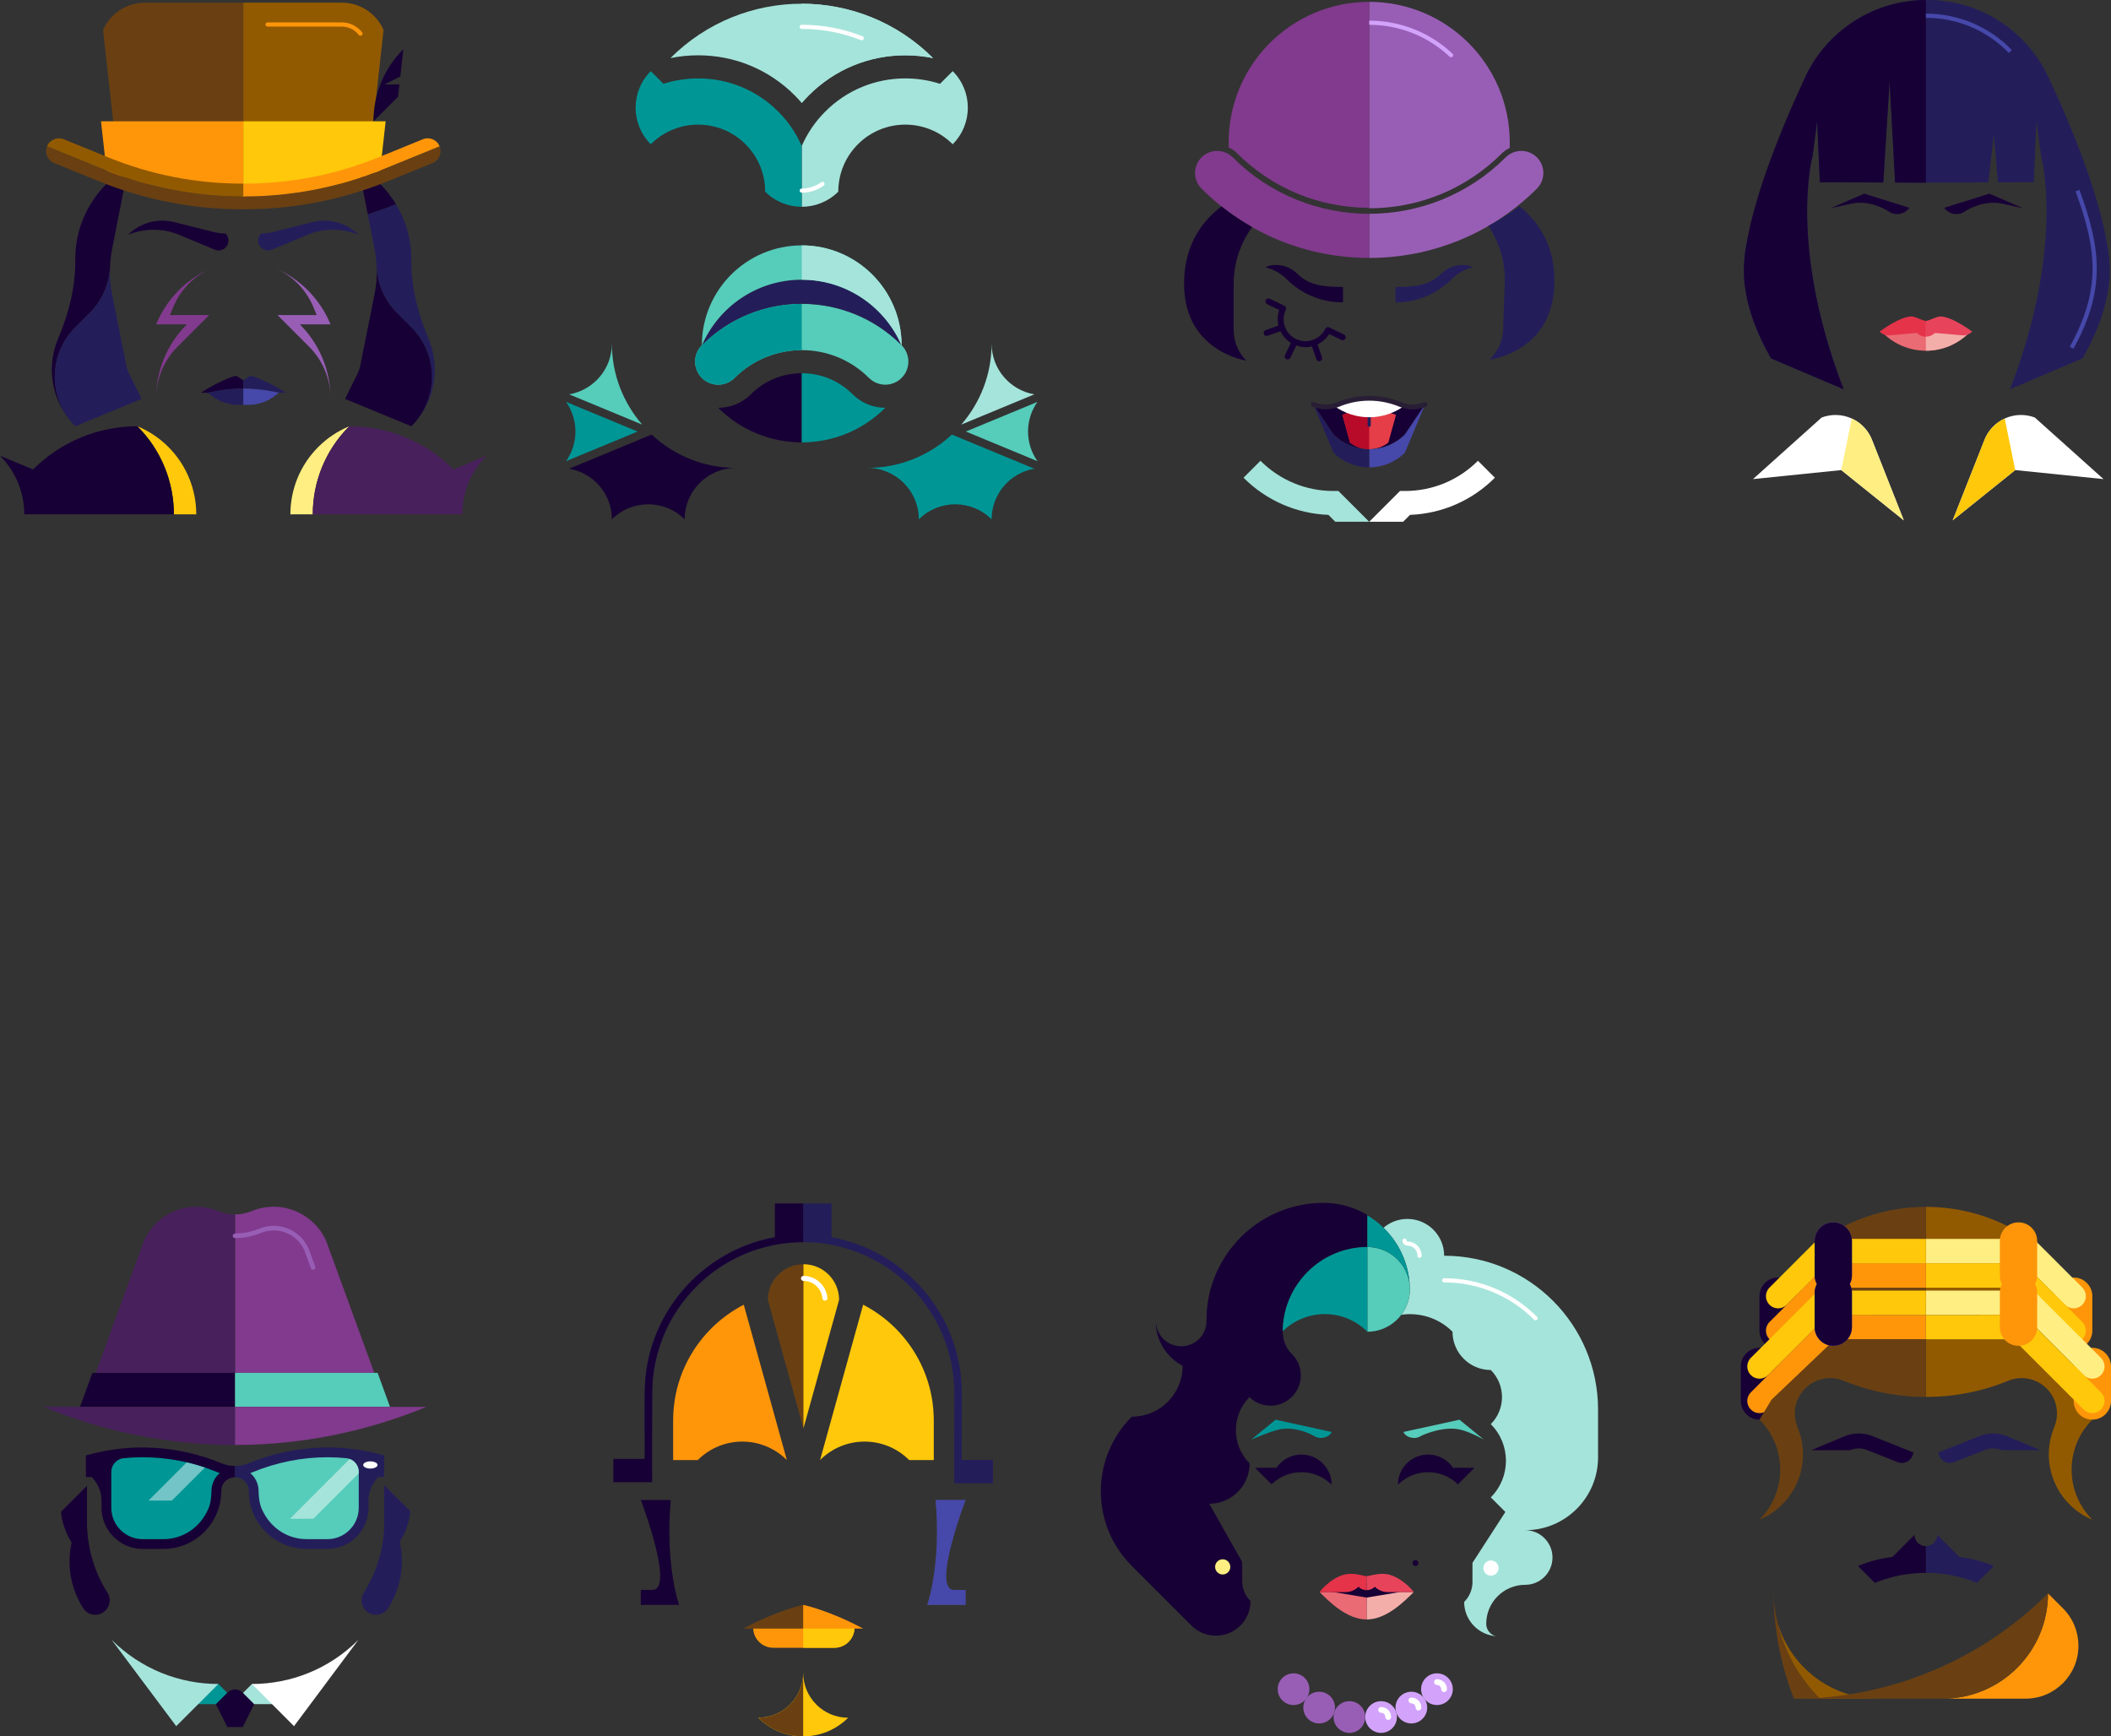 <?xml version="1.0" encoding="utf-8"?>
<!-- Generator: Adobe Illustrator 15.1.0, SVG Export Plug-In . SVG Version: 6.00 Build 0)  -->
<!DOCTYPE svg PUBLIC "-//W3C//DTD SVG 1.1//EN" "http://www.w3.org/Graphics/SVG/1.1/DTD/svg11.dtd">
<svg version="1.1" id="Calque_1" xmlns="http://www.w3.org/2000/svg" xmlns:xlink="http://www.w3.org/1999/xlink" x="0px" y="0px"
	 width="506.427px" height="416.572px" viewBox="0 0 506.427 416.572"
	 enable-background="new 0 0 506.427 416.572" xml:space="preserve">
<rect x="0" y="0" width="506.427" height="416.572" fill="#333333" stroke="none"/>
<g>
	<defs>
		<rect id="SVGID_1_" width="506.427" height="416.572"/>
	</defs>
	<clipPath id="SVGID_2_">
		<use xlink:href="#SVGID_1_"  overflow="visible"/>
	</clipPath>
	<g clip-path="url(#SVGID_2_)">
		<defs>
			<rect id="SVGID_3_" width="506.427" height="416.572"/>
		</defs>
		<clipPath id="SVGID_4_">
			<use xlink:href="#SVGID_3_"  overflow="visible"/>
		</clipPath>
		<path clip-path="url(#SVGID_4_)" fill="#FF960A" d="M204.989,390.51c0,2.656-2.152,4.809-4.806,4.809
			h-14.687c-2.653,0-4.806-2.152-4.806-4.809H204.989z"/>
		<path clip-path="url(#SVGID_4_)" fill="#FFC80A" d="M192.683,390.51v4.809h7.5
			c2.654,0,4.806-2.152,4.806-4.809H192.683z"/>
		<path clip-path="url(#SVGID_4_)" fill="#FF960A" d="M207.069,390.722h-14.386l-0.42-2.747l0.42-2.949
			C192.683,385.026,198.677,386.227,207.069,390.722"/>
		<path clip-path="url(#SVGID_4_)" fill="#FFC80A" d="M224.012,350.284v-9.502
			c0-12.1-6.885-22.572-16.943-27.769l-0.113,0.405l-8.547,30.818l-1.676,6.047
			c5.901-5.906,15.468-5.906,21.369-0.004"/>
		<path clip-path="url(#SVGID_4_)" fill="#FF960A" d="M167.398,350.279
			c5.901-5.9,15.468-5.9,21.369,0.005l-1.676-6.047l-8.55-30.818l-0.113-0.405
			c-10.055,5.196-16.94,15.669-16.94,27.769v9.502"/>
		<path clip-path="url(#SVGID_4_)" fill="#6A4012" d="M197.257,313.693c0-4.719,0.216-10.39-4.505-10.39
			c-4.72,0-8.547,3.826-8.547,8.548l8.542,30.818L197.257,313.693z"/>
		<path clip-path="url(#SVGID_4_)" fill="#FFC80A" d="M192.748,342.669l8.551-30.819
			c0-4.721-3.826-8.546-8.547-8.546L192.748,342.669z"/>
		<path clip-path="url(#SVGID_4_)" fill="#231E5A" d="M230.709,350.264l0.022-15.889v-0.138
			c0-18.653-13.494-34.207-31.255-37.413v-8.106h-6.794v7.486
			c-20.909,0.009-37.938,16.976-38.013,37.898l-0.032,9.503l1.798,0.009l-0.004-0.004
			l0.032-9.503c0.07-19.931,16.311-36.106,36.236-36.106h0.063
			c20.001,0.07,36.177,16.312,36.171,36.236c0,0.025,0,0.088,0.006,0.176l-0.036,21.444
			l0.897,0.003h0.303l0.599,0.003v-0.003h7.489v-5.597H230.709z"/>
		<path clip-path="url(#SVGID_4_)" fill="#170035" d="M185.889,288.718v8.11
			c-17.68,3.211-31.153,18.673-31.22,37.274l-0.023,15.9h-7.501v5.596h8.391l0.899,0.005
			l-0.004-11.994l0.032-9.502c0.071-19.926,16.305-36.095,36.22-36.104v-0.896v-0.902
			v-7.488H185.889z"/>
		<path clip-path="url(#SVGID_4_)" fill="#6A4012" d="M178.295,390.722h14.388v-5.696
			C192.683,385.026,186.687,386.227,178.295,390.722"/>
		
			<path clip-path="url(#SVGID_4_)" fill="none" stroke="#FFFFFF" stroke-width="1.196" stroke-linecap="round" stroke-linejoin="round" d="
			M192.752,306.704c2.703,0,4.922,2.093,5.135,4.739"/>
		<path clip-path="url(#SVGID_4_)" fill="#170035" d="M160.913,359.856h-7.193c0,0,8.241,21.579,2.795,21.579
			h-2.795v3.598h9.189C162.909,385.033,159.517,375.417,160.913,359.856"/>
		<g opacity="0.3" clip-path="url(#SVGID_4_)">
			<g>
				<defs>
					<rect id="SVGID_5_" x="222.455" y="359.856" width="9.191" height="25.176"/>
				</defs>
				<clipPath id="SVGID_6_">
					<use xlink:href="#SVGID_5_"  overflow="visible"/>
				</clipPath>
				<path clip-path="url(#SVGID_6_)" fill="#77678F" d="M224.451,359.856h7.195c0,0-8.243,21.579-2.797,21.579
					h2.797v3.598h-9.191C222.455,385.033,225.847,375.417,224.451,359.856"/>
			</g>
		</g>
		<path clip-path="url(#SVGID_4_)" fill="#4648AA" d="M224.451,359.856h7.195c0,0-8.243,21.579-2.797,21.579
			h2.797v3.598h-9.191C222.455,385.033,225.847,375.417,224.451,359.856"/>
		<path clip-path="url(#SVGID_4_)" fill="#FFC80A" d="M181.893,412.102c5.959,0,10.79-4.83,10.79-10.79
			c0,5.96,4.829,10.79,10.789,10.79C197.511,418.065,187.852,418.059,181.893,412.102"/>
		<path clip-path="url(#SVGID_4_)" fill="#6A4012" d="M192.683,401.312v15.26
			c-3.906,0-7.812-1.489-10.79-4.47C187.852,412.102,192.683,407.272,192.683,401.312"/>
		<path clip-path="url(#SVGID_4_)" fill="#FF960A" d="M466.061,407.529c13.948,0,25.255-11.308,25.255-25.257
			l3.581,3.582c2.48,2.479,3.72,5.729,3.719,8.979c0,7.013-5.684,12.697-12.695,12.697
			L466.061,407.529z"/>
		<path clip-path="url(#SVGID_4_)" fill="#925A00" d="M501.951,340.583
			c-3.315,3.314-4.974,7.66-4.974,12.006c0,4.688,1.901,8.933,4.974,12.006
			c-4.01-1.675-7.381-4.879-9.162-9.216c-1.651-4.02-1.769-8.669,0.039-12.995
			c0.249-0.599,0.41-1.208,0.516-1.821c0.28-1.603,0.1-3.223-0.497-4.677
			c-0.891-2.168-2.576-3.771-4.581-4.608c-2.163-0.902-4.488-0.844-6.498-0.019
			c-6.212,2.552-12.922,3.89-19.745,3.872v-13.812h21.842l15.208,14.495L501.951,340.583z"/>
		<path clip-path="url(#SVGID_4_)" fill="#925A00" d="M462.022,312.968v-23.43
			c11.218,0,22.437,4.279,30.996,12.839v16.602L462.022,312.968z"/>
		<path clip-path="url(#SVGID_4_)" fill="#6A4012" d="M462.022,312.968v-23.43
			c-11.218,0-22.437,4.279-30.996,12.839v16.602L462.022,312.968z"/>
		<path clip-path="url(#SVGID_4_)" fill="#FFEE81" d="M484.239,309.622h-22.217v5.85h22.217
			c1.615,0,2.925-1.311,2.925-2.926C487.164,310.931,485.854,309.622,484.239,309.622"/>
		<path clip-path="url(#SVGID_4_)" fill="#FFC80A" d="M484.239,315.47h-22.217v5.849h22.217
			c1.615,0,2.925-1.31,2.925-2.925C487.164,316.78,485.854,315.47,484.239,315.47"/>
		<path clip-path="url(#SVGID_4_)" fill="#FF960A" d="M439.806,321.319h22.217v-5.848h-22.217
			c-1.615,0-2.924,1.309-2.924,2.924S438.19,321.319,439.806,321.319"/>
		<path clip-path="url(#SVGID_4_)" fill="#FFC80A" d="M439.806,315.47h22.217v-5.849h-22.217
			c-1.615,0-2.924,1.31-2.924,2.925S438.19,315.47,439.806,315.47"/>
		<path clip-path="url(#SVGID_4_)" fill="#FFEE81" d="M484.239,297.231h-22.217v5.849h22.217
			c1.615,0,2.925-1.31,2.925-2.925S485.854,297.231,484.239,297.231"/>
		<path clip-path="url(#SVGID_4_)" fill="#FFC80A" d="M484.239,303.08h-22.217v5.848h22.217
			c1.615,0,2.925-1.309,2.925-2.924S485.854,303.08,484.239,303.08"/>
		<path clip-path="url(#SVGID_4_)" fill="#FF960A" d="M439.806,308.928h22.217v-5.849h-22.217
			c-1.615,0-2.924,1.31-2.924,2.925C436.882,307.619,438.19,308.928,439.806,308.928"/>
		<path clip-path="url(#SVGID_4_)" fill="#FFC80A" d="M439.806,303.08h22.217v-5.849h-22.217
			c-1.615,0-2.924,1.31-2.924,2.925S438.19,303.08,439.806,303.08"/>
		<path clip-path="url(#SVGID_4_)" fill="#FF960A" d="M501.949,310.966c0-2.474-2.004-4.477-4.477-4.477
			c-2.473-0.001-4.478,2.004-4.477,4.477l-0.001,8.271c0,2.474,2.004,4.477,4.478,4.477
			c2.473,0.001,4.479-2.004,4.477-4.477V310.966z"/>
		<path clip-path="url(#SVGID_4_)" fill="#FFEE81" d="M497.473,313.891c0.748,0,1.496-0.286,2.066-0.857
			c1.144-1.141,1.144-2.993,0-4.135l-6.521-6.522l-6.711-6.71
			c-1.143-1.143-2.993-1.143-4.135,0c-1.143,1.142-1.143,2.993,0,4.136l4.135,4.135
			l9.097,9.097C495.977,313.605,496.725,313.891,497.473,313.891"/>
		<path clip-path="url(#SVGID_4_)" fill="#FFC80A" d="M497.473,322.161c0.748,0,1.496-0.286,2.067-0.856
			c1.143-1.142,1.143-2.993,0-4.136l-13.232-13.231c-1.143-1.144-2.993-1.144-4.135,0
			c-1.143,1.141-1.143,2.993,0,4.135l13.232,13.232
			C495.977,321.875,496.725,322.161,497.473,322.161"/>
		<path clip-path="url(#SVGID_4_)" fill="#170035" d="M422.094,310.966c0-2.474,2.004-4.477,4.478-4.477
			c2.473-0.001,4.478,2.004,4.478,4.477v8.271c0,2.474-2.004,4.477-4.478,4.477
			c-2.473,0.001-4.479-2.004-4.478-4.477V310.966z"/>
		<path clip-path="url(#SVGID_4_)" fill="#FFC80A" d="M426.571,313.891c-0.748,0-1.496-0.286-2.067-0.857
			c-1.143-1.141-1.143-2.993,0-4.135l13.232-13.232c1.143-1.143,2.993-1.143,4.135,0
			c1.143,1.142,1.143,2.993,0,4.136l-4.135,4.135l-9.097,9.097
			C428.067,313.605,427.319,313.891,426.571,313.891"/>
		<path clip-path="url(#SVGID_4_)" fill="#FF960A" d="M426.571,322.161c-0.748,0-1.496-0.286-2.067-0.856
			c-1.143-1.142-1.143-2.993,0-4.136l13.232-13.231c1.143-1.144,2.993-1.144,4.135,0
			c1.143,1.141,1.143,2.993,0,4.135l-13.231,13.232
			C428.067,321.875,427.319,322.161,426.571,322.161"/>
		<path clip-path="url(#SVGID_4_)" fill="#170035" d="M417.617,327.834c0-2.474,2.004-4.477,4.477-4.477
			c2.473-0.001,4.479,2.004,4.479,4.477v8.271c0,2.474-2.005,4.477-4.479,4.477
			c-2.472,0.001-4.478-2.004-4.477-4.477V327.834z"/>
		<path clip-path="url(#SVGID_4_)" fill="#FFC80A" d="M422.094,330.759c-0.748,0-1.496-0.286-2.067-0.857
			c-1.143-1.141-1.143-2.993,0-4.135l4.463-4.463l13.247-13.247
			c1.143-1.143,2.993-1.143,4.135,0c1.143,1.142,1.143,2.994,0,4.135l-4.135,4.135
			l-13.574,13.575C423.59,330.473,422.842,330.759,422.094,330.759"/>
		<path clip-path="url(#SVGID_4_)" fill="#FF960A" d="M422.094,339.029c-0.748,0-1.496-0.286-2.066-0.856
			c-1.144-1.142-1.144-2.993,0-4.136l17.709-17.71c1.143-1.142,2.993-1.142,4.135,0
			c1.143,1.143,1.143,2.994,0,4.136l-17.709,17.71
			C423.59,338.743,422.842,339.029,422.094,339.029"/>
		<path clip-path="url(#SVGID_4_)" fill="#FF960A" d="M506.427,327.834c0-2.474-2.004-4.477-4.477-4.477
			c-2.473-0.001-4.479,2.004-4.479,4.477v8.271c0,2.474,2.005,4.477,4.479,4.477
			c2.473,0.001,4.478-2.004,4.477-4.477V327.834z"/>
		<path clip-path="url(#SVGID_4_)" fill="#FFEE81" d="M501.949,330.759c0.748,0,1.496-0.286,2.068-0.857
			c1.143-1.141,1.143-2.993,0-4.135l-17.71-17.71c-1.143-1.143-2.993-1.143-4.135,0
			c-1.144,1.142-1.144,2.994,0,4.135l4.135,4.135l13.575,13.575
			C500.454,330.473,501.202,330.759,501.949,330.759"/>
		<path clip-path="url(#SVGID_4_)" fill="#FFC80A" d="M501.949,339.029c0.748,0,1.496-0.286,2.068-0.856
			c1.143-1.142,1.143-2.993,0-4.136l-17.71-17.71c-1.143-1.142-2.993-1.142-4.135,0
			c-1.144,1.143-1.144,2.994,0,4.136l17.709,17.71
			C500.454,338.743,501.202,339.029,501.949,339.029"/>
		<path clip-path="url(#SVGID_4_)" fill="#FF960A" d="M488.717,310.125c0-2.474-2.004-4.477-4.477-4.477
			c-2.473-0.001-4.479,2.004-4.479,4.477v8.271c0,2.474,2.005,4.477,4.479,4.477
			c2.473,0.001,4.478-2.004,4.477-4.477V310.125z"/>
		<path clip-path="url(#SVGID_4_)" fill="#FF960A" d="M488.717,297.734c0-2.474-2.004-4.477-4.477-4.477
			c-2.473-0.001-4.479,2.004-4.479,4.477v8.271c0,2.474,2.005,4.477,4.479,4.477
			c2.473,0.001,4.478-2.004,4.477-4.477V297.734z"/>
		<path clip-path="url(#SVGID_4_)" fill="#6A4012" d="M422.094,340.583c3.315,3.314,4.974,7.66,4.974,12.006
			c0,4.688-1.901,8.933-4.974,12.006c4.01-1.675,7.38-4.879,9.162-9.216
			c1.651-4.02,1.769-8.669-0.038-12.995c-0.25-0.599-0.411-1.208-0.517-1.821
			c-0.28-1.603-0.1-3.223,0.497-4.677c0.891-2.168,2.577-3.771,4.581-4.608
			c2.163-0.902,4.487-0.844,6.498-0.019c6.213,2.552,12.922,3.89,19.745,3.872v-13.812
			h-21.842l-15.208,14.495L422.094,340.583z"/>
		<path clip-path="url(#SVGID_4_)" fill="#170035" d="M449.301,344.582
			c-2.226-0.908-4.674-0.897-6.893,0.034l-7.877,3.303h9.265
			c1.336-0.557,2.807-0.567,4.15-0.02l6.469,2.551l0.815,0.334
			c0.328,0.134,0.672,0.201,1.022,0.201c1.104,0,2.088-0.66,2.506-1.683l0.333-0.814
			L449.301,344.582z"/>
		<path clip-path="url(#SVGID_4_)" fill="#231E5A" d="M474.739,344.582c2.226-0.908,4.675-0.897,6.893,0.034
			l7.877,3.303h-9.265c-1.336-0.557-2.808-0.567-4.15-0.02l-6.469,2.551l-0.815,0.334
			c-0.328,0.134-0.672,0.201-1.022,0.201c-1.104,0-2.088-0.66-2.506-1.683l-0.333-0.814
			L474.739,344.582z"/>
		<path clip-path="url(#SVGID_4_)" fill="#231E5A" d="M470.052,373.526
			c2.852,0.349,5.635,1.08,8.274,2.164l-4.061,4.06
			c-3.852-1.581-8.012-2.411-12.243-2.4v-6.407c1.504,0,2.725-1.219,2.725-2.724
			L470.052,373.526z"/>
		<path clip-path="url(#SVGID_4_)" fill="#170035" d="M453.993,373.526
			c-2.852,0.349-5.635,1.08-8.274,2.164l4.061,4.06
			c3.852-1.581,8.013-2.411,12.243-2.4v-6.407c-1.504,0-2.725-1.219-2.725-2.724
			L453.993,373.526z"/>
		<path clip-path="url(#SVGID_4_)" fill="#6A4012" d="M425.425,382.272
			c0.215,9.028,1.694,16.735,4.91,25.257h6.27
			C429.59,400.515,425.862,391.458,425.425,382.272"/>
		<path clip-path="url(#SVGID_4_)" fill="#925A00" d="M436.604,407.529h14.078
			c-11.658,0-21.445-7.91-24.354-18.648C427.865,395.714,431.284,402.209,436.604,407.529"/>
		<path clip-path="url(#SVGID_4_)" fill="#6A4012" d="M461.19,401.801l-2.849,1.046
			c-9.062,3.105-18.53,4.685-28.008,4.685h26.404h6.621h2.699
			c13.948,0,25.257-11.31,25.257-25.261C482.47,391.12,472.166,397.603,461.19,401.801"/>
		<path clip-path="url(#SVGID_4_)" fill="#925B9F" d="M444.281,297.734c0.001-2.473-2.005-4.478-4.477-4.477
			c-2.475,0-4.479,2.003-4.479,4.477v8.271c0,0.747,0.201,1.44,0.524,2.061
			c-0.323,0.619-0.524,1.312-0.524,2.06v8.271c0,2.473,2.005,4.478,4.479,4.477
			c2.473,0,4.477-2.003,4.477-4.477v-8.271c0-0.746-0.2-1.44-0.524-2.061
			c0.324-0.619,0.524-1.312,0.524-2.06V297.734z"/>
		<path clip-path="url(#SVGID_4_)" fill="#170035" d="M444.281,297.734c0.001-2.473-2.005-4.478-4.477-4.477
			c-2.475,0-4.479,2.003-4.479,4.477v8.271c0,0.747,0.201,1.44,0.524,2.061
			c-0.323,0.619-0.524,1.312-0.524,2.06v8.271c0,2.473,2.005,4.478,4.479,4.477
			c2.473,0,4.477-2.003,4.477-4.477v-8.271c0-0.746-0.2-1.44-0.524-2.061
			c0.324-0.619,0.524-1.312,0.524-2.06V297.734z"/>
		<path clip-path="url(#SVGID_4_)" fill="#985EB5" d="M368.7,37.754
			c-2.069-2.069-5.421-2.068-7.491-0.001c-9.024,9.025-20.881,13.538-32.736,13.538v10.59
			c14.568,0,29.137-5.545,40.228-16.635C370.77,43.176,370.77,39.822,368.7,37.754"/>
		<path clip-path="url(#SVGID_4_)" fill="#813A8D" d="M295.734,37.753
			c-2.07-2.067-5.422-2.068-7.491,0.001c-2.068,2.068-2.068,5.422,0,7.491
			c11.092,11.091,25.659,16.636,40.229,16.636V51.292
			C316.616,51.292,304.76,46.778,295.734,37.753"/>
		<path clip-path="url(#SVGID_4_)" fill="#985EB5" d="M362.188,35.503v-0.128v-1.214
			c0-18.62-15.096-33.715-33.716-33.715v40.834v8.573v0.114
			c12.027,0,23.32-4.67,31.801-13.15C360.834,36.256,361.487,35.826,362.188,35.503"/>
		<path clip-path="url(#SVGID_4_)" fill="#231E5A" d="M364.547,49.507
			c-2.399,1.777-4.904,3.337-7.49,4.687c2.715,4.064,4.109,8.85,3.934,13.832
			l-0.217,6.148l-0.172,4.87c-0.103,2.864-1.354,5.416-3.297,7.226
			c0,0,15.006-1.616,15.581-17.904C373.239,58.362,368.364,52.529,364.547,49.507"/>
		<path clip-path="url(#SVGID_4_)" fill="#170035" d="M319.896,104.223
			c2.368,2.368,5.471,3.552,8.575,3.552c3.104,0,6.208-1.184,8.576-3.552l4.827-7.187
			c-1.836,0.761-3.961,0.821-5.941,0c-4.974-2.06-10.313-1.909-14.924,0
			c-1.835,0.761-3.96,0.821-5.941,0l0.001,0.002L319.896,104.223z"/>
		<path clip-path="url(#SVGID_4_)" fill="#E63E48" d="M334.895,99.548L334.895,99.548
			c-2.057-0.851-4.213-1.283-6.415-1.283c-2.211,0-4.374,0.432-6.431,1.283l1.829,6.621
			c1.302,1.041,2.904,1.606,4.595,1.606c1.688,0,3.292-0.565,4.593-1.606L334.895,99.548z"
			/>
		<path clip-path="url(#SVGID_4_)" fill="#B80B29" d="M328.479,98.265c-2.211,0-4.374,0.431-6.431,1.283
			l1.829,6.621c1.302,1.04,2.904,1.606,4.595,1.606L328.479,98.265z"/>
		<path clip-path="url(#SVGID_4_)" fill="#4648AA" d="M337.047,104.223
			c-2.367,2.368-5.472,3.552-8.574,3.552v4.358c3.103,0,6.207-1.183,8.574-3.552
			L341.875,97.036L337.047,104.223z"/>
		<path clip-path="url(#SVGID_4_)" fill="#231E5A" d="M319.896,104.223c2.368,2.368,5.472,3.552,8.576,3.552
			v4.358c-3.104,0-6.208-1.183-8.576-3.552l-4.828-11.545L319.896,104.223z"/>
		<path clip-path="url(#SVGID_4_)" fill="#231E5A" d="M334.765,72.554v-3.713
			c4.128,0,8.004-0.213,10.913-3.122c1.879-1.881,5.049-2.827,7.716-1.619
			c-1.932,0.47-3.692,1.457-5.091,2.855C344.692,70.565,339.885,72.554,334.765,72.554"/>
		<path clip-path="url(#SVGID_4_)" fill="#170035" d="M322.185,72.554v-3.713
			c-4.128,0-8.005-0.213-10.912-3.122c-1.88-1.881-5.05-2.827-7.718-1.619
			c1.933,0.47,3.693,1.457,5.092,2.855C312.257,70.565,317.065,72.554,322.185,72.554"/>
		
			<path clip-path="url(#SVGID_4_)" fill="none" stroke="#D3A3FB" stroke-linecap="round" stroke-linejoin="round" stroke-miterlimit="10" d="
			M348.111,13.238c-5.14-4.827-12.051-7.787-19.64-7.787"/>
		<path clip-path="url(#SVGID_4_)" fill="#170035" d="M322.424,80.251l-3.538-1.703
			c-0.356-0.17-0.788-0.021-0.961,0.336c-0.608,1.263-1.671,2.213-2.993,2.676
			c-1.32,0.466-2.745,0.384-4.01-0.225c-1.264-0.608-2.215-1.672-2.678-2.994
			c-0.464-1.323-0.383-2.748,0.226-4.01c0.081-0.172,0.094-0.369,0.029-0.55
			c-0.062-0.18-0.194-0.328-0.364-0.41l-3.539-1.703
			c-0.358-0.169-0.788-0.021-0.96,0.336c-0.174,0.358-0.023,0.788,0.335,0.96
			l2.926,1.407c-0.433,1.208-0.483,2.498-0.19,3.746l-3.085,1.08
			c-0.374,0.131-0.573,0.542-0.439,0.916c0.104,0.296,0.381,0.482,0.678,0.482
			c0.079,0,0.159-0.013,0.238-0.041l3.094-1.083c0.549,1.156,1.402,2.11,2.489,2.785
			l-1.424,2.954c-0.172,0.358-0.021,0.787,0.337,0.96
			c0.101,0.048,0.206,0.071,0.312,0.071c0.268,0,0.525-0.15,0.648-0.407l1.427-2.963
			c0.719,0.256,1.459,0.426,2.211,0.426c0.509,0,1.015-0.081,1.517-0.199l1.08,3.085
			c0.104,0.296,0.38,0.481,0.678,0.481c0.079,0,0.159-0.013,0.238-0.04
			c0.374-0.131,0.573-0.541,0.44-0.917l-1.08-3.084c1.158-0.55,2.135-1.394,2.81-2.484
			l2.925,1.408c0.359,0.175,0.79,0.023,0.961-0.336
			C322.932,80.853,322.782,80.423,322.424,80.251"/>
		<path clip-path="url(#SVGID_4_)" fill="#813A8D" d="M296.751,36.737
			c8.458,8.459,19.725,13.117,31.721,13.117V0.446c-18.62,0-33.716,15.095-33.716,33.716
			v1.213C295.487,35.706,296.166,36.153,296.751,36.737"/>
		
			<line clip-path="url(#SVGID_4_)" fill="none" stroke="#231E5A" stroke-width="0.75" stroke-linecap="round" stroke-linejoin="round" x1="328.472" y1="99.481" x2="328.472" y2="102.023"/>
		<path clip-path="url(#SVGID_4_)" fill="#FFFFFF" d="M328.472,100.105c2.98,0,5.95-0.933,8.471-2.766
			c-0.338-0.088-0.677-0.166-1.009-0.303c-4.975-2.06-10.313-1.91-14.924,0
			c-0.323,0.134-0.665,0.218-1.004,0.307C322.524,99.174,325.494,100.105,328.472,100.105"/>
		<g clip-path="url(#SVGID_4_)">
			<g>
				<defs>
					<rect id="SVGID_7_" x="314.485" y="94.957" width="27.973" height="3.258"/>
				</defs>
				<clipPath id="SVGID_8_">
					<use xlink:href="#SVGID_7_"  overflow="visible"/>
				</clipPath>
				<path clip-path="url(#SVGID_8_)" fill="#281E35" d="M338.905,98.215c-1.081,0-2.164-0.213-3.194-0.639
					c-4.667-1.937-9.811-1.937-14.478,0c-2.06,0.852-4.328,0.852-6.388,0
					c-0.297-0.123-0.439-0.465-0.316-0.763c0.124-0.298,0.467-0.439,0.763-0.316
					c1.772,0.735,3.724,0.735,5.494,0c4.959-2.053,10.418-2.053,15.371,0
					c1.771,0.735,3.724,0.735,5.494,0c0.295-0.124,0.637,0.017,0.763,0.316
					c0.123,0.298-0.019,0.638-0.315,0.763C341.068,98.002,339.986,98.215,338.905,98.215"/>
			</g>
		</g>
		<path clip-path="url(#SVGID_4_)" fill="#A5E4DB" d="M320.338,125.179h8.135l-7.386-7.385h-1.19
			c-6.615,0-12.833-2.574-17.511-7.251l-4.066,4.066c5.475,5.477,12.666,8.615,20.362,8.913
			L320.338,125.179z"/>
		<path clip-path="url(#SVGID_4_)" fill="#FFFFFF" d="M338.263,123.522
			c7.695-0.298,14.887-3.436,20.362-8.913l-4.067-4.066
			c-4.677,4.677-10.896,7.251-17.51,7.251h-1.191l-7.385,7.385h8.134L338.263,123.522z"/>
		<path clip-path="url(#SVGID_4_)" fill="#170035" d="M295.956,68.158c0-4.984,1.563-9.717,4.419-13.682
			c-2.537-1.44-4.986-3.088-7.322-4.949c-3.921,2.886-8.996,8.543-8.996,18.551
			c0,16.298,14.938,18.443,14.938,18.443c-1.877-1.878-3.039-4.472-3.039-7.338v-4.873V68.158
			z"/>
		<path clip-path="url(#SVGID_4_)" fill="#170035" d="M18.06,78.534l3.453-3.453
			c3.036-3.036,4.914-7.231,4.914-11.865l0.013,0.043
			c0.074-1.083,0.19-2.159,0.397-3.217l0.3-1.527l3.213-16.396l-4.857,2.063
			c-4.592,4.592-7.433,10.937-7.433,17.945v0.68c0,6.368-1.631,12.557-4.112,18.422
			c-0.971,2.295-1.507,4.819-1.507,7.468c0,4.374,1.495,8.741,4.467,12.292
			c-2.508-3.075-3.762-6.833-3.762-10.59C13.145,85.765,15.024,81.57,18.06,78.534"/>
		<g opacity="0.7" clip-path="url(#SVGID_4_)">
			<g>
				<defs>
					<rect id="SVGID_9_" x="26.354" y="63.259" width="0.086" height="1.896"/>
				</defs>
				<clipPath id="SVGID_10_">
					<use xlink:href="#SVGID_9_"  overflow="visible"/>
				</clipPath>
				<path clip-path="url(#SVGID_10_)" fill="#493351" d="M26.44,63.259L26.44,63.259
					c-0.043,0.63-0.088,1.261-0.086,1.896C26.352,64.52,26.397,63.889,26.44,63.259"/>
			</g>
		</g>
		<g opacity="0.7" clip-path="url(#SVGID_4_)">
			<g>
				<defs>
					<rect id="SVGID_11_" x="16.908" y="100.99" width="1.152" height="1.274"/>
				</defs>
				<clipPath id="SVGID_12_">
					<use xlink:href="#SVGID_11_"  overflow="visible"/>
				</clipPath>
				<path clip-path="url(#SVGID_12_)" fill="#493351" d="M16.908,100.989
					c0.358,0.439,0.743,0.865,1.152,1.275C17.651,101.854,17.273,101.425,16.908,100.989"/>
			</g>
		</g>
		<path clip-path="url(#SVGID_4_)" fill="#231E5A" d="M33.969,95.703l-3.027-6.142
			c-0.282-0.573-0.488-1.18-0.613-1.805L27.136,71.795l-0.299-1.528
			c-0.328-1.674-0.489-3.386-0.484-5.112c-0.001-0.635,0.043-1.266,0.086-1.896
			l-0.012-0.043c0,4.634-1.878,8.829-4.914,11.865l-3.453,3.453
			c-3.037,3.036-4.915,7.231-4.915,11.865c0,3.757,1.254,7.515,3.763,10.59
			c0.365,0.436,0.742,0.865,1.152,1.275L33.969,95.703z"/>
		<path clip-path="url(#SVGID_4_)" fill="#6A4012" d="M28.832,44.222h29.542V0.63H34.771
			c-4.35,0-8.29,2.571-10.041,6.554L28.832,44.222z"/>
		<path clip-path="url(#SVGID_4_)" fill="#925A00" d="M87.916,44.222H58.374V0.63h23.603
			c4.35,0,8.29,2.571,10.041,6.554L87.916,44.222z"/>
		
			<path clip-path="url(#SVGID_4_)" fill="none" stroke="#FF960A" stroke-linecap="round" stroke-linejoin="round" stroke-miterlimit="10" d="
			M64.188,5.878h17.79c1.766,0,3.406,0.799,4.498,2.19"/>
		<polygon clip-path="url(#SVGID_4_)" fill="#FF960A" points="58.374,29.109 58.374,47.129 25.627,41.693 
			24.233,29.109 		"/>
		<polygon clip-path="url(#SVGID_4_)" fill="#FFC80A" points="58.374,29.109 58.374,47.129 91.181,41.146 
			92.515,29.109 89.589,29.109 		"/>
		<path clip-path="url(#SVGID_4_)" fill="#813A8D" d="M50.191,75.584l-7.586,7.586
			c-3.438,3.438-5.158,7.946-5.158,12.453c0-6.447,2.46-12.894,7.379-17.813h-7.379
			c2.468-5.957,7.207-10.972,13.634-13.634c-4.493,1.861-7.806,5.367-9.531,9.531
			l-0.777,1.877H50.191z"/>
		<g opacity="0.7" clip-path="url(#SVGID_4_)">
			<g>
				<defs>
					<rect id="SVGID_13_" x="93.351" y="46.598" width="1.624" height="2.364"/>
				</defs>
				<clipPath id="SVGID_14_">
					<use xlink:href="#SVGID_13_"  overflow="visible"/>
				</clipPath>
				<path clip-path="url(#SVGID_14_)" fill="#493351" d="M93.351,46.598c0.58,0.758,1.125,1.545,1.624,2.364
					C94.476,48.142,93.937,47.353,93.351,46.598"/>
			</g>
		</g>
		<g opacity="0.7" clip-path="url(#SVGID_4_)">
			<g>
				<defs>
					<rect id="SVGID_15_" x="86.397" y="42.119" width="4.856" height="2.063"/>
				</defs>
				<clipPath id="SVGID_16_">
					<use xlink:href="#SVGID_15_"  overflow="visible"/>
				</clipPath>
				<polygon clip-path="url(#SVGID_16_)" fill="#493351" points="86.397,42.119 86.397,42.119 91.253,44.181 				
					"/>
			</g>
		</g>
		<g opacity="0.7" clip-path="url(#SVGID_4_)">
			<g>
				<defs>
					<rect id="SVGID_17_" x="91.253" y="44.182" width="1.943" height="2.21"/>
				</defs>
				<clipPath id="SVGID_18_">
					<use xlink:href="#SVGID_17_"  overflow="visible"/>
				</clipPath>
				<path clip-path="url(#SVGID_18_)" fill="#493351" d="M91.253,44.182
					c0.694,0.694,1.338,1.435,1.943,2.21C92.586,45.622,91.947,44.876,91.253,44.182"/>
			</g>
		</g>
		<path clip-path="url(#SVGID_4_)" fill="#231E5A" d="M104.306,88.697c0-2.649-0.537-5.173-1.508-7.468
			c-2.48-5.865-4.112-12.054-4.112-18.422v-0.68c0.001-4.827-1.372-9.323-3.712-13.165
			c-0.55,0.221-1.1,0.441-1.654,0.652l-0.833,0.315
			c-1.415,0.525-2.84,1.013-4.271,1.471l1.394,7.114l0.299,1.528
			c0.208,1.058,0.324,2.134,0.398,3.217l0.012-0.043c0,4.634,1.878,8.828,4.915,11.865
			l3.453,3.453c3.036,3.036,4.914,7.231,4.914,11.865c0,4.294-1.638,8.588-4.915,11.865
			C102.433,98.518,104.306,93.607,104.306,88.697"/>
		<g clip-path="url(#SVGID_4_)">
			<g>
				<defs>
					<rect id="SVGID_19_" x="82.777" y="88.678" width="15.909" height="13.586"/>
				</defs>
				<clipPath id="SVGID_20_">
					<use xlink:href="#SVGID_19_"  overflow="visible"/>
				</clipPath>
				<path clip-path="url(#SVGID_20_)" fill="#281E35" d="M85.805,89.561
					c0.141-0.286,0.263-0.581,0.366-0.882C86.067,88.979,85.945,89.275,85.805,89.561
					l-3.027,6.142l15.909,6.561l-15.909-6.561L85.805,89.561z"/>
			</g>
		</g>
		<g clip-path="url(#SVGID_4_)">
			<g>
				<defs>
					<rect id="SVGID_21_" x="86.17" y="70.268" width="3.739" height="18.41"/>
				</defs>
				<clipPath id="SVGID_22_">
					<use xlink:href="#SVGID_21_"  overflow="visible"/>
				</clipPath>
				<path clip-path="url(#SVGID_22_)" fill="#281E35" d="M89.61,71.795l0.299-1.528L89.61,71.795
					l-3.192,15.961c-0.063,0.312-0.146,0.621-0.248,0.922
					c0.102-0.301,0.185-0.609,0.248-0.922L89.61,71.795z"/>
			</g>
		</g>
		<g clip-path="url(#SVGID_4_)">
			<g>
				<defs>
					<rect id="SVGID_23_" x="90.307" y="63.259" width="0.086" height="1.896"/>
				</defs>
				<clipPath id="SVGID_24_">
					<use xlink:href="#SVGID_23_"  overflow="visible"/>
				</clipPath>
				<path clip-path="url(#SVGID_24_)" fill="#281E35" d="M90.307,63.259
					c0.043,0.63,0.088,1.261,0.086,1.896C90.395,64.52,90.35,63.889,90.307,63.259z"/>
			</g>
		</g>
		<path clip-path="url(#SVGID_4_)" fill="#170035" d="M98.687,78.534l-3.453-3.453
			c-3.036-3.036-4.915-7.231-4.914-11.865l-0.013,0.043
			c0.043,0.63,0.088,1.261,0.086,1.896c0.005,1.726-0.155,3.438-0.483,5.112
			l-0.3,1.528l-3.192,15.961c-0.063,0.313-0.145,0.621-0.248,0.922
			c-0.102,0.302-0.224,0.597-0.365,0.883l-3.027,6.142l15.909,6.561
			c3.276-3.276,4.914-7.571,4.914-11.865C103.602,85.765,101.723,81.57,98.687,78.534"/>
		<g clip-path="url(#SVGID_4_)">
			<g>
				<defs>
					<rect id="SVGID_25_" x="93.196" y="46.392" width="0.154" height="0.206"/>
				</defs>
				<clipPath id="SVGID_26_">
					<use xlink:href="#SVGID_25_"  overflow="visible"/>
				</clipPath>
				<path clip-path="url(#SVGID_26_)" fill="#281E35" d="M93.196,46.392
					c0.053,0.067,0.102,0.139,0.155,0.207C93.298,46.529,93.249,46.459,93.196,46.392"/>
			</g>
		</g>
		<g clip-path="url(#SVGID_4_)">
			<g>
				<defs>
					<rect id="SVGID_27_" x="86.397" y="42.119" width="1.819" height="9.281"/>
				</defs>
				<clipPath id="SVGID_28_">
					<use xlink:href="#SVGID_27_"  overflow="visible"/>
				</clipPath>
				<path clip-path="url(#SVGID_28_)" fill="#281E35" d="M86.397,42.119l1.819,9.28L86.397,42.119z"/>
			</g>
		</g>
		<g clip-path="url(#SVGID_4_)">
			<g>
				<defs>
					<path id="SVGID_29_" d="M94.975,48.962L94.975,48.962z"/>
				</defs>
				<clipPath id="SVGID_30_">
					<use xlink:href="#SVGID_29_"  overflow="visible"/>
				</clipPath>
				<path clip-path="url(#SVGID_30_)" fill="#281E35" d="M94.975,48.962"/>
			</g>
		</g>
		<path clip-path="url(#SVGID_4_)" fill="#170035" d="M93.32,49.615c0.554-0.211,1.105-0.431,1.655-0.653
			c-0.499-0.819-1.045-1.605-1.624-2.363c-0.053-0.068-0.102-0.14-0.155-0.207
			c-0.604-0.774-1.249-1.516-1.943-2.21l-4.856-2.062l1.819,9.28
			c1.432-0.458,2.856-0.945,4.271-1.471L93.32,49.615z"/>
		<path clip-path="url(#SVGID_4_)" fill="#6A4012" d="M92.016,40.574
			c-10.594,4.317-22.022,6.581-33.644,6.554C46.75,47.155,35.322,44.891,24.729,40.574
			l-10.594-4.317l-2.847-1.16c-0.643,1.573,0.114,3.368,1.686,4.009l10.594,4.317
			C34.613,47.924,46.25,50.205,58.148,50.205c0.146-0.001,0.292-0.001,0.434,0
			c10.934,0,21.639-1.923,31.867-5.72c0.269-0.1,0.537-0.201,0.805-0.303
			c0.643-0.246,1.284-0.499,1.924-0.759l10.594-4.317
			c1.572-0.641,2.329-2.436,1.686-4.009l-2.848,1.16L92.016,40.574z"/>
		<path clip-path="url(#SVGID_4_)" fill="#FF960A" d="M101.449,33.409l-10.592,4.317
			c-10.305,4.199-21.162,6.327-32.286,6.327h-0.197v3.076
			c11.622,0.026,23.049-2.238,33.642-6.555l10.594-4.316l2.848-1.161
			C104.819,33.523,103.025,32.766,101.449,33.409"/>
		<path clip-path="url(#SVGID_4_)" fill="#925A00" d="M15.297,33.409l10.592,4.317
			c10.305,4.199,21.162,6.327,32.286,6.327h0.197v3.076
			c-11.622,0.026-23.049-2.238-33.642-6.555L14.136,36.258l-2.848-1.161
			C11.927,33.524,13.721,32.766,15.297,33.409"/>
		<path clip-path="url(#SVGID_4_)" fill="#170035" d="M92.295,20.257l3.739-1.913l0.725-6.544
			c-4.429,4.429-7.169,10.549-7.169,17.309l0.099-0.094l5.806-5.806l0.327-2.952H92.295z"/>
		<path clip-path="url(#SVGID_4_)" fill="#FFEE81" d="M76.364,107.222
			c-4.467,4.467-6.701,10.323-6.701,16.178l5.37-0.003c0-7.649,2.918-15.297,8.754-21.133
			C80.991,103.423,78.471,105.115,76.364,107.222"/>
		<path clip-path="url(#SVGID_4_)" fill="#48205C" d="M108.807,112.627
			c-6.909-6.909-15.964-10.363-25.019-10.363c-5.836,5.835-8.754,13.484-8.754,21.133
			l35.891-0.003c0-5.087,1.941-10.175,5.823-14.056L108.807,112.627z"/>
		<path clip-path="url(#SVGID_4_)" fill="#FFC80A" d="M40.383,107.222
			c-2.107-2.107-4.627-3.799-7.423-4.958c5.836,5.836,8.754,13.484,8.754,21.133
			l5.37,0.003C47.084,117.545,44.85,111.689,40.383,107.222"/>
		<path clip-path="url(#SVGID_4_)" fill="#170035" d="M32.96,102.264c-9.055,0-18.11,3.454-25.019,10.363
			L0,109.338c3.882,3.882,5.822,8.969,5.822,14.056l35.892,0.003
			C41.714,115.749,38.796,108.1,32.96,102.264"/>
		<path clip-path="url(#SVGID_4_)" fill="#170035" d="M38.928,52.935c0.958,0,1.916,0.117,2.851,0.352
			l9.483,2.382c0.935,0.235,1.893,0.352,2.851,0.352c0.93,0.93,0.93,2.437,0,3.366
			c-0.704,0.704-1.74,0.875-2.605,0.512l-8.483-3.55c-4.113-1.704-8.528-1.579-12.34,0
			C32.795,54.24,35.709,52.935,38.928,52.935"/>
		<path clip-path="url(#SVGID_4_)" fill="#985EB5" d="M66.556,75.584l7.586,7.586
			c3.438,3.438,5.158,7.946,5.158,12.453c0-6.447-2.46-12.894-7.379-17.813h7.379
			c-2.468-5.957-7.207-10.972-13.634-13.634c4.493,1.861,7.806,5.367,9.531,9.531
			l0.777,1.877H66.556z"/>
		<path clip-path="url(#SVGID_4_)" fill="#231E5A" d="M77.818,52.935c-0.958,0-1.916,0.117-2.851,0.352
			l-9.483,2.382c-0.935,0.235-1.893,0.352-2.851,0.352c-0.93,0.93-0.93,2.437,0,3.366
			c0.704,0.704,1.74,0.875,2.605,0.512l8.483-3.55c4.113-1.704,8.528-1.579,12.34,0
			C83.952,54.24,81.038,52.935,77.818,52.935"/>
		<path clip-path="url(#SVGID_4_)" fill="#170035" d="M58.374,93.236v-2.009l-1.63-1.032
			c-0.848,0-2.256,0.688-2.256,0.688c-1.828,0.757-3.594,1.659-5.279,2.696l-1.054,0.648
			h1.67L51.62,93.875C53.832,93.442,56.092,93.23,58.374,93.236"/>
		<path clip-path="url(#SVGID_4_)" fill="#231E5A" d="M58.374,93.236c-2.281-0.006-4.542,0.206-6.754,0.639
			l-1.795,0.352l1.118,0.84c0.671,0.504,1.406,0.942,2.217,1.278
			c1.267,0.525,2.579,0.77,3.87,0.773h1.344V93.236z"/>
		<path clip-path="url(#SVGID_4_)" fill="#231E5A" d="M58.374,93.236v-2.009l1.63-1.032
			c0.848,0,2.256,0.688,2.256,0.688c1.828,0.757,3.594,1.659,5.279,2.696l1.054,0.648
			h-1.67L65.127,93.875C62.916,93.442,60.654,93.23,58.374,93.236"/>
		<path clip-path="url(#SVGID_4_)" fill="#4648AA" d="M58.374,93.236c2.281-0.006,4.542,0.206,6.754,0.639
			l1.795,0.352l-1.118,0.84c-0.671,0.504-1.406,0.942-2.217,1.278
			c-1.267,0.525-2.579,0.77-3.87,0.773h-1.344V93.236z"/>
		<polygon clip-path="url(#SVGID_4_)" fill="#A5E4DB" points="60.438,404.005 55.607,408.848 74.401,408.848 		
			"/>
		<path clip-path="url(#SVGID_4_)" fill="#FFFFFF" d="M60.438,404.005l10.096,10.121l15.464-20.735
			C78.94,400.467,69.689,404.005,60.438,404.005"/>
		<polygon clip-path="url(#SVGID_4_)" fill="#009696" points="52.392,404.005 57.235,408.848 38.394,408.848 		
			"/>
		<path clip-path="url(#SVGID_4_)" fill="#170035" d="M20.623,349.167
			c11.009-3.152,22.413-2.285,32.453,1.873h-0.005c1.084,0.449,2.207,0.656,3.311,0.655
			v2.708c-1.827,0-3.309,1.48-3.309,3.309c0,3.835-1.554,7.309-4.068,9.822
			c-2.713,2.713-6.268,4.069-9.823,4.069h-4.95c-5.454,0-9.875-4.422-9.875-9.875v-1.655
			c0-2.066-0.789-4.133-2.365-5.71h-1.385v-5.196H20.623z"/>
		<path clip-path="url(#SVGID_4_)" fill="#231E5A" d="M92.142,349.167
			c-11.009-3.152-22.413-2.285-32.453,1.873h0.005c-1.084,0.449-2.207,0.656-3.311,0.655
			v2.708c1.827,0,3.309,1.48,3.309,3.309c0,3.835,1.554,7.309,4.068,9.822
			c2.713,2.713,6.268,4.069,9.823,4.069h4.95c5.454,0,9.875-4.422,9.875-9.875v-1.655
			c0-2.066,0.789-4.133,2.365-5.71h1.385v-5.196H92.142z"/>
		<path clip-path="url(#SVGID_4_)" fill="#56CCBB" d="M60.592,353.206c0,0-0.359,0.144-0.54,0.208
			c1.189,1.016,1.952,2.517,1.983,4.19c0.029,1.539,0.175,3.091,0.804,4.495
			c2.026,4.531,6.184,7.159,10.745,7.159h4.949c4.159,0,7.53-3.371,7.53-7.53v-8.587
			c0-1.695-1.279-3.132-2.966-3.301c-1.488-0.149-2.982-0.228-4.48-0.228
			C72.416,349.613,66.35,350.821,60.592,353.206"/>
		<path clip-path="url(#SVGID_4_)" fill="#009696" d="M52.174,353.206c0,0,0.359,0.144,0.54,0.208
			c-1.189,1.016-1.952,2.517-1.983,4.191c-0.029,1.539-0.175,3.089-0.803,4.494
			c-2.027,4.531-6.185,7.159-10.746,7.159h-4.948c-4.159,0-7.531-3.371-7.531-7.53v-8.587
			c0-1.695,1.279-3.132,2.966-3.301c1.488-0.149,2.983-0.229,4.481-0.229
			C40.351,349.612,46.416,350.82,52.174,353.206"/>
		<path clip-path="url(#SVGID_4_)" fill="#813A8D" d="M56.383,329.372h33.408l-11.434-31.364l0.005,0.005
			c-1.455-3.513-4.197-6.104-7.453-7.453h0.007c-3.513-1.455-7.284-1.348-10.54,0
			c-1.307,0.542-2.661,0.794-3.993,0.793V329.372z"/>
		<path clip-path="url(#SVGID_4_)" fill="#48205C" d="M56.383,329.372H22.975l11.434-31.364l-0.005,0.005
			c1.455-3.513,4.197-6.104,7.453-7.453h-0.007c3.513-1.455,7.284-1.348,10.54,0
			c1.307,0.542,2.661,0.794,3.993,0.793V329.372z"/>
		<path clip-path="url(#SVGID_4_)" fill="#985EB5" d="M75.11,304.635c-0.225,0-0.437-0.139-0.519-0.363
			l-1.55-4.252c-0.827-1.896-2.361-3.402-4.308-4.211l-0.197-0.081
			c-1.942-0.743-4.076-0.709-5.985,0.082l-1.16,0.433
			c-1.561,0.52-3.27,0.797-5.003,0.797c-0.305,0-0.552-0.247-0.552-0.553
			c0-0.304,0.247-0.552,0.552-0.552c1.614,0,3.206-0.258,4.731-0.768l1.011-0.378
			c2.242-0.929,4.76-0.936,7.026-0.002l0.549,0.225l-0.01,0.021
			c1.956,0.96,3.496,2.566,4.37,4.577l1.564,4.283
			c0.104,0.286-0.043,0.604-0.33,0.708C75.236,304.625,75.173,304.635,75.11,304.635"/>
		<polygon clip-path="url(#SVGID_4_)" fill="#170035" points="56.383,329.372 22.17,329.372 19.199,337.523 
			56.383,337.523 		"/>
		<polygon clip-path="url(#SVGID_4_)" fill="#56CCBB" points="56.383,329.372 90.596,329.372 93.567,337.523 
			56.383,337.523 		"/>
		<path clip-path="url(#SVGID_4_)" fill="#48205C" d="M56.383,337.523H10.49
			c14.432,5.978,30.026,9.136,45.893,9.142V337.523z"/>
		<path clip-path="url(#SVGID_4_)" fill="#813A8D" d="M56.383,337.523h45.893
			c-14.432,5.978-30.026,9.136-45.893,9.142V337.523z"/>
		<path clip-path="url(#SVGID_4_)" fill="#A5E4DB" d="M75.171,364.368l10.892-10.893v-0.334
			c0-1.415-0.896-2.638-2.171-3.105l-14.332,14.332H75.171z"/>
		<path clip-path="url(#SVGID_4_)" fill="#FFFFFF" d="M88.851,352.322c-0.952,0-1.723-0.387-1.723-0.862
			s0.771-0.861,1.723-0.861c0.952,0,1.723,0.386,1.723,0.861S89.803,352.322,88.851,352.322
			"/>
		<path clip-path="url(#SVGID_4_)" fill="#A5E4DB" d="M52.392,404.005l-10.121,10.121l-15.503-20.735
			C33.844,400.467,43.118,404.005,52.392,404.005"/>
		<path clip-path="url(#SVGID_4_)" fill="#170035" d="M58.235,414.338l2.745-5.489l-2.779-2.781
			c-1.004-1.003-2.631-1.003-3.635,0l-2.78,2.781l2.744,5.489H58.235z"/>
		<path clip-path="url(#SVGID_4_)" fill="#231E5A" d="M95.885,369.943c1.39-2.196,2.274-4.707,2.567-7.349
			l-6.294-6.294v9.968l0.022,0.022c-0.219,5.685-1.934,11.117-4.896,15.775
			c-1.029,1.617-0.551,3.763,1.067,4.792c1.618,1.028,3.763,0.551,4.792-1.067
			c2.881-4.53,4.034-10.16,2.775-15.814L95.885,369.943z"/>
		<path clip-path="url(#SVGID_4_)" fill="#72C4C6" d="M41.234,360.011l7.924-7.924
			c-1.44-0.485-2.897-0.9-4.368-1.244l-9.167,9.168H41.234z"/>
		<path clip-path="url(#SVGID_4_)" fill="#170035" d="M25.773,382.093
			c-2.955-4.647-4.664-10.07-4.874-15.743l-0.026,0.025v-9.916l-6.263,6.263
			c0.294,2.64,1.178,5.15,2.573,7.344c-1.252,5.626-0.105,11.226,2.761,15.734
			c1.024,1.609,3.158,2.085,4.768,1.061C26.321,385.836,26.797,383.703,25.773,382.093"/>
		<path clip-path="url(#SVGID_4_)" fill="#170035" d="M327.998,291.557v-0.098
			c-3.147-1.851-6.809-2.918-10.729-2.882c-8.721,0.079-16.472,4.127-21.56,10.414
			c-3.976,4.888-6.337,11.139-6.275,17.936c0,1.672-0.676,3.187-1.768,4.287
			c-1.102,1.09-2.613,1.765-4.285,1.765c-3.365,0-6.095-2.729-6.095-6.095
			c0,0.434,0.045,0.854,0.089,1.274c-0.081-0.398-0.125-0.81-0.125-1.231
			c0,4.662,2.622,8.708,6.469,10.757c-0.001,3.37-1.368,6.417-3.572,8.628
			c-0.267,0.268-0.548,0.522-0.839,0.765c-2.115,1.747-4.824,2.797-7.781,2.797
			c-0.01,0.01-0.018,0.02-0.028,0.03h-0.002c-9.875,9.876-9.875,25.882-0.004,35.755
			l14.329,14.329c1.498,1.497,3.567,2.422,5.852,2.422c0.008,0,0.015-0.001,0.021-0.001
			s0.014,0.001,0.022,0.001c4.574,0,8.281-3.708,8.281-8.282
			c-1.269-1.268-1.936-2.914-1.999-4.577v-4.805l-7.886-13.973
			c1.327-0.008,2.591-0.28,3.741-0.771c3.483-1.466,5.929-4.91,5.929-8.928
			c-4.386-4.391-4.397-11.49-0.037-15.897c2.494,2.441,6.304,2.71,9.089,0.826
			c0.413-0.274,0.808-0.592,1.17-0.96c2.796-2.848,2.754-7.421-0.095-10.219
			c-1.319-1.297-2.145-3.099-2.163-5.094c-0.045-4.852,1.613-9.315,4.404-12.847
			c0.056-0.069,0.105-0.145,0.161-0.215c0.244-0.299,0.511-0.578,0.771-0.863
			c0.192-0.21,0.373-0.43,0.573-0.632c0.092-0.092,0.194-0.174,0.287-0.264
			c3.626-3.51,8.542-5.697,13.991-5.746c0.03,0,0.06,0.003,0.091,0.003v-7.595
			C328.018,291.567,328.008,291.562,327.998,291.557"/>
		<path clip-path="url(#SVGID_4_)" fill="#A5E4DB" d="M346.453,301.263c0-4.878-3.952-8.828-8.826-8.828
			c-2.188,0-4.187,0.799-5.728,2.115c3.593,3.493,5.938,8.266,6.274,13.603
			c0.001,0.028,0.003,0.057,0.004,0.085c0.017,0.294,0.049,0.584,0.053,0.881
			c0.001,0.055,0.008,0.109,0.008,0.164c0,2.312-0.775,4.436-2.069,6.146
			c4.354-0.629,8.936,0.716,12.286,4.066c0,5.073,4.112,9.187,9.183,9.187
			c3.588,3.586,3.588,9.4-0.001,12.988l-0.001-0.002c4.852,4.851,4.852,12.717,0,17.567
			l3.503,3.503l-7.892,12.21v4.802c-0.062,1.663-0.729,3.309-1.996,4.576
			c0,4.331,3.338,7.846,7.578,8.206c-1.315-0.353-2.286-1.542-2.286-2.968
			c0-5.159,4.186-9.347,9.346-9.347c3.617,0,6.551-2.933,6.551-6.552
			s-2.934-6.551-6.551-6.551c9.658,0,17.484-7.827,17.484-17.483v-11.448
			C383.373,317.792,366.845,301.263,346.453,301.263"/>
		<path clip-path="url(#SVGID_4_)" fill="none" stroke="#FFFFFF" stroke-linecap="round" stroke-linejoin="round" d="
			M368.375,316.26c-5.864-5.865-13.65-9.095-21.923-9.095 M340.552,301.263
			c0-1.614-1.312-2.927-2.926-2.927c-0.382,0-0.69-0.308-0.69-0.688"/>
		<path clip-path="url(#SVGID_4_)" fill="#808080" d="M338.23,309.118
			c-0.006-0.325-0.022-0.647-0.057-0.965c0.002,0.028,0.003,0.057,0.004,0.085
			C338.211,308.528,338.224,308.822,338.23,309.118"/>
		<path clip-path="url(#SVGID_4_)" fill="#3D3D3D" d="M338.24,309.282c0-0.055-0.009-0.108-0.01-0.164
			v0.001C338.231,309.173,338.24,309.227,338.24,309.282"/>
		<path clip-path="url(#SVGID_4_)" fill="#3D3D3D" d="M338.23,309.119v-0.001
			c-0.007-0.295-0.02-0.59-0.053-0.879C338.194,308.532,338.227,308.822,338.23,309.119"/>
		<path clip-path="url(#SVGID_4_)" fill="#170035" d="M335.855,381.98c0,1.22-3.673,2.208-8.202,2.208
			s-8.201-0.988-8.201-2.208s3.672-2.208,8.201-2.208S335.855,380.76,335.855,381.98"/>
		<path clip-path="url(#SVGID_4_)" fill="#170035" d="M353.736,352.131h-5.146
			c-1.303-1.914-3.499-3.173-5.989-3.173c-3.996,0-7.24,3.24-7.24,7.236
			c3.996-3.997,10.48-3.997,14.48,0c0-0.116-0.028-0.226-0.034-0.341l0.104,0.103
			L353.736,352.131z"/>
		<path clip-path="url(#SVGID_4_)" fill="#56CCBB" d="M350.124,340.606l-13.431,2.935
			c0.503,1.322,2.787,1.955,4.247,0.927c0,0,5.386-2.604,9.707-1.406
			c2.589,0.716,5.344,2.331,5.344,2.331L350.124,340.606z"/>
		<path clip-path="url(#SVGID_4_)" fill="#009696" d="M306.023,340.606l13.428,2.935
			c-0.5,1.322-2.79,1.955-4.246,0.927c0,0-4.494-2.604-8.815-1.406
			c-2.589,0.716-6.233,2.331-6.233,2.331L306.023,340.606z"/>
		<path clip-path="url(#SVGID_4_)" fill="#170035" d="M312.211,348.958c-2.49,0-4.685,1.259-5.988,3.173
			h-5.147l3.827,3.825l0.104-0.104c-0.005,0.115-0.034,0.225-0.034,0.342
			c3.998-3.998,10.483-3.998,14.479,0C319.451,352.199,316.207,348.958,312.211,348.958"/>
		<path clip-path="url(#SVGID_4_)" fill="#F4AEAA" d="M327.857,388.525c4.682,0,8.877-4.155,11.278-6.559
			l-3.465,0.007l-7.813,1.306"/>
		<path clip-path="url(#SVGID_4_)" fill="#EA6B74" d="M326.347,383.027l-6.307-1.054l-3.464-0.007
			c2.402,2.404,6.595,6.558,11.281,6.558v-1.463v-3.782L326.347,383.027z"/>
		<path clip-path="url(#SVGID_4_)" fill="#E5334A" d="M325.895,380.681c-0.855,0.856-1.976,1.284-3.095,1.284
			l-6.216,0.001c0.116-0.399,3.638-4.388,7.344-4.388c2.024,0,3.225,0.551,3.934,0.558
			l-0.002,3.363C327.148,381.497,326.438,381.224,325.895,380.681"/>
		<path clip-path="url(#SVGID_4_)" fill="#E7445B" d="M329.825,380.681c0.852,0.856,1.972,1.284,3.093,1.284
			l6.218,0.001c-0.119-0.399-3.641-4.388-7.346-4.388c-2.023,0-3.225,0.551-3.933,0.558
			l0.001,3.363C328.57,381.497,329.281,381.224,329.825,380.681"/>
		<polygon clip-path="url(#SVGID_4_)" fill="#FFFFFF" points="357.572,341.851 357.572,341.85 357.571,341.848 
					"/>
		<path clip-path="url(#SVGID_4_)" fill="#170035" d="M340.283,374.991c0,0.399-0.321,0.722-0.72,0.722
			c-0.397,0-0.72-0.322-0.72-0.722c0-0.397,0.322-0.72,0.72-0.72
			C339.962,374.271,340.283,374.593,340.283,374.991"/>
		<path clip-path="url(#SVGID_4_)" fill="#FFEE81" d="M295.148,375.913c0,1.006-0.817,1.824-1.825,1.824
			c-1.007,0-1.821-0.818-1.821-1.824c0-1.007,0.814-1.824,1.821-1.824
			C294.331,374.088,295.148,374.906,295.148,375.913"/>
		<path clip-path="url(#SVGID_4_)" fill="#FFFFFF" d="M355.86,376.198c0,1.009,0.815,1.824,1.824,1.824
			c1.007,0,1.821-0.815,1.821-1.824c0-1.006-0.814-1.824-1.821-1.824
			C356.676,374.374,355.86,375.192,355.86,376.198"/>
		<path clip-path="url(#SVGID_4_)" fill="#D3A3FB" d="M348.527,405.254c0-2.098-1.704-3.804-3.804-3.804
			s-3.802,1.706-3.802,3.804c0,2.1,1.702,3.802,3.802,3.802
			S348.527,407.354,348.527,405.254"/>
		<path clip-path="url(#SVGID_4_)" fill="#FFFFFF" d="M346.436,405.946c-0.382,0-0.691-0.309-0.691-0.691
			c0-0.561-0.459-1.019-1.021-1.019c-0.381,0-0.691-0.309-0.691-0.691
			c0-0.382,0.311-0.69,0.691-0.69c1.325,0,2.404,1.077,2.404,2.4
			C347.127,405.637,346.817,405.946,346.436,405.946"/>
		<path clip-path="url(#SVGID_4_)" fill="#D3A3FB" d="M342.384,409.67c0-2.101-1.704-3.805-3.802-3.805
			c-2.1,0-3.804,1.704-3.804,3.805c0,2.099,1.704,3.801,3.804,3.801
			C340.68,413.471,342.384,411.769,342.384,409.67"/>
		<path clip-path="url(#SVGID_4_)" fill="#FFFFFF" d="M340.294,410.361c-0.383,0-0.691-0.309-0.691-0.69
			c0-0.563-0.457-1.021-1.02-1.021c-0.383,0-0.691-0.31-0.691-0.691
			s0.309-0.69,0.691-0.69c1.324,0,2.401,1.077,2.401,2.403
			C340.984,410.052,340.676,410.361,340.294,410.361"/>
		<path clip-path="url(#SVGID_4_)" fill="#D3A3FB" d="M335.126,411.934c0-2.099-1.704-3.803-3.802-3.803
			c-2.101,0-3.803,1.704-3.803,3.803c0,2.098,1.702,3.802,3.803,3.802
			C333.422,415.736,335.126,414.032,335.126,411.934"/>
		<path clip-path="url(#SVGID_4_)" fill="#FFFFFF" d="M333.036,412.625c-0.382,0-0.691-0.309-0.691-0.69
			c0-0.564-0.456-1.023-1.019-1.023c-0.381,0-0.691-0.309-0.691-0.69
			c0-0.383,0.311-0.691,0.691-0.691c1.324,0,2.401,1.079,2.401,2.405
			C333.728,412.316,333.418,412.625,333.036,412.625"/>
		<path clip-path="url(#SVGID_4_)" fill="#985EB5" d="M306.517,405.254c0-2.098,1.704-3.804,3.802-3.804
			c2.102,0,3.803,1.706,3.803,3.804c0,2.1-1.701,3.802-3.803,3.802
			C308.221,409.056,306.517,407.354,306.517,405.254"/>
		<path clip-path="url(#SVGID_4_)" fill="#985EB5" d="M312.66,409.67c0-2.101,1.704-3.805,3.802-3.805
			c2.101,0,3.803,1.704,3.803,3.805c0,2.099-1.702,3.801-3.803,3.801
			C314.364,413.471,312.66,411.769,312.66,409.67"/>
		<path clip-path="url(#SVGID_4_)" fill="#985EB5" d="M319.917,411.934c0-2.099,1.704-3.803,3.804-3.803
			s3.801,1.704,3.801,3.803c0,2.098-1.701,3.802-3.801,3.802
			S319.917,414.032,319.917,411.934"/>
		<path clip-path="url(#SVGID_4_)" fill="#56CCBB" d="M338.23,309.119
			c-0.004-0.297-0.036-0.587-0.053-0.88c-0.53-4.779-4.353-8.547-9.132-9.02
			c-0.336-0.032-0.676-0.052-1.02-0.052v20.328c3.33,0,6.279-1.601,8.144-4.067
			c1.293-1.711,2.069-3.835,2.069-6.145C338.239,309.228,338.231,309.174,338.23,309.119"/>
		<path clip-path="url(#SVGID_4_)" fill="#009696" d="M338.174,308.153
			c-0.336-5.337-2.682-10.109-6.274-13.603c-1.169-1.135-2.467-2.139-3.874-2.978v7.595
			c0.346,0,0.685,0.02,1.021,0.052c4.78,0.473,8.602,4.24,9.132,9.019
			C338.177,308.209,338.175,308.181,338.174,308.153"/>
		<path clip-path="url(#SVGID_4_)" fill="#009696" d="M327.935,299.165
			c-11.154,0.1-20.122,9.125-20.224,20.229c5.652-5.535,14.709-5.505,20.314,0.101v-20.326
			C327.996,299.168,327.966,299.165,327.935,299.165"/>
		<path clip-path="url(#SVGID_4_)" fill="#231E5A" d="M506.111,64.813c0-2.01-0.192-4.005-0.572-5.995
			c-2.26-14.077-10.548-32.655-13.677-39.332c-0.051-0.121-0.114-0.234-0.165-0.354
			c-0.65-1.378-1.044-2.17-1.044-2.17l-0.005,0.027C485.237,6.84,474.537-0.056,462.238,0
			c-17.69-0.08-32.097,14.203-32.176,31.894c0.004,4.347-2.559,7.991-4.994,11.999
			c-8.669,14.282-9.158,26.261-0.212,42.074l17.418,7.412
			c-13.371-34.734-7.438-55.993-7.438-55.993l1.1-8.31l0.646,14.639l15.217,0.065
			l1.517-24.361l1.316,24.374l4.776,0.022h5.665l4.774-0.022l2.83-0.013l4.334-0.019
			l1.312-11.496l0.981,11.488l8.589-0.038l0.651-14.639l1.101,8.31
			c0,0,5.929,21.259-7.439,55.993l17.412-7.412c3.524-6.22,5.562-11.846,6.237-17.256H505.875
			C506.065,67.518,506.133,66.205,506.111,64.813"/>
		<path clip-path="url(#SVGID_4_)" fill="#170035" d="M447.229,46.462l10.83,3.385
			c-1.146,1.615-3.378,1.999-4.991,0.861c0,0-4.228-2.903-9.066-1.825l-4.842,1.075
			L447.229,46.462z"/>
		<path clip-path="url(#SVGID_4_)" fill="#170035" d="M477.248,46.462l-10.829,3.385
			c1.144,1.615,3.375,1.999,4.985,0.861c0,0,4.231-2.903,9.068-1.825l4.842,1.075
			L477.248,46.462z"/>
		<path clip-path="url(#SVGID_4_)" fill="#EA6B74" d="M451.668,79.847c2.654,2.654,6.316,4.295,10.354,4.295
			c4.034,0,7.7-1.641,10.354-4.295l-10.354-2.54L451.668,79.847z"/>
		<path clip-path="url(#SVGID_4_)" fill="#F4AEAA" d="M462.021,77.306l10.356,2.54
			c-2.655,2.654-6.321,4.295-10.356,4.295V77.306z"/>
		<path clip-path="url(#SVGID_4_)" fill="#E7445B" d="M462.021,76.975c0.783-0.011,2.535-1.051,3.442-1.051
			c2.884,0,7.663,3.643,7.663,3.643c-0.555,0.555-1.322,0.9-2.171,0.9l-6.768-0.593
			c-0.554,0.554-1.322,0.897-2.167,0.897V76.975z"/>
		<path clip-path="url(#SVGID_4_)" fill="#E5334A" d="M462.021,76.975c-0.785-0.011-2.537-1.051-3.445-1.051
			c-2.881,0-7.659,3.643-7.659,3.643c0.557,0.555,1.324,0.9,2.17,0.9l6.764-0.593
			c0.558,0.554,1.328,0.897,2.171,0.897V76.975z"/>
		<path clip-path="url(#SVGID_4_)" fill="#FFFFFF" d="M441.72,112.779l-21.18,2.162l16.479-14.78
			c2.263-0.849,4.844-0.833,7.212,0.242c2.365,1.077,4.072,3.015,4.919,5.278l7.568,19.15
			L441.72,112.779z"/>
		<path clip-path="url(#SVGID_4_)" fill="#FFEE81" d="M441.72,112.779l14.998,12.052l-7.568-19.15
			c-0.847-2.263-2.554-4.201-4.919-5.278L441.72,112.779z"/>
		<path clip-path="url(#SVGID_4_)" fill="#FFFFFF" d="M483.446,112.779l21.184,2.162l-16.483-14.78
			c-2.262-0.849-4.844-0.833-7.212,0.242c-2.362,1.077-4.072,3.015-4.919,5.278
			l-7.565,19.15L483.446,112.779z"/>
		<path clip-path="url(#SVGID_4_)" fill="#FFC80A" d="M483.446,112.779l-14.996,12.052l7.565-19.15
			c0.847-2.263,2.557-4.201,4.919-5.278L483.446,112.779z"/>
		<path clip-path="url(#SVGID_4_)" fill="#170035" d="M433.831,16.976v-0.013c0,0-0.37,0.749-0.986,2.046
			c-0.08,0.184-0.178,0.359-0.255,0.545c-3.146,6.716-11.359,25.158-13.634,39.179
			c-0.396,2.054-0.596,4.11-0.583,6.183c-0.016,1.355,0.051,2.632,0.234,3.796h0.019
			c0.673,5.41,2.709,11.035,6.23,17.256l17.417,7.412
			c-13.37-34.735-7.438-55.993-7.438-55.993l1.1-8.31l0.646,14.639l15.218,0.064
			l1.515-24.36l1.317,24.374l4.777,0.021h2.612V0.008
			C449.819,0.039,439.215,6.9,433.831,16.976"/>
		<path clip-path="url(#SVGID_4_)" fill="none" stroke="#4648AA" stroke-miterlimit="10" d="M496.988,83.417
			c7.618-13.865,6.637-23.532,1.398-37.682"/>
		<path clip-path="url(#SVGID_4_)" fill="none" stroke="#4648AA" stroke-miterlimit="10" d="M482.272,12.343
			c-5.375-5.524-12.567-8.566-20.251-8.566"/>
		<path clip-path="url(#SVGID_4_)" fill="#56CCBB" d="M216.294,82.826c-13.231-13.231-34.682-13.231-47.913,0
			c-2.165,2.164-2.165,5.675,0,7.84s5.675,2.165,7.84,0
			c4.444-4.443,10.281-6.665,16.117-6.665c5.836,0,11.673,2.222,16.117,6.665
			c2.165,2.165,5.675,2.165,7.84,0C218.46,88.501,218.46,84.99,216.294,82.826"/>
		<path clip-path="url(#SVGID_4_)" fill="#009696" d="M168.381,82.826c-2.165,2.165-2.165,5.675,0,7.84
			s5.675,2.165,7.84,0c4.444-4.443,10.281-6.664,16.117-6.664V72.903
			C183.667,72.903,174.997,76.21,168.381,82.826"/>
		<path clip-path="url(#SVGID_4_)" fill="#A5E4DB" d="M228.552,17.066l-3.039,3.039h-0.002
			c-2.657-0.852-5.458-1.294-8.328-1.294c-7.255,0-14.077,2.826-19.207,7.956
			c-2.416,2.416-4.3,5.217-5.639,8.252v14.591c3.174,0,6.348-1.211,8.77-3.633
			c-0.001-4.115,1.569-8.231,4.708-11.37c6.279-6.279,16.458-6.279,22.737,0
			C233.395,29.764,233.395,21.911,228.552,17.066"/>
		<path clip-path="url(#SVGID_4_)" fill="#A5E4DB" d="M223.836,13.942
			c-17.398-17.398-45.603-17.397-63.001,0.001c2.179-0.449,4.406-0.675,6.654-0.675
			c8.737,0,16.949,3.402,23.128,9.579c0.598,0.599,1.171,1.219,1.719,1.859
			c0.548-0.64,1.121-1.26,1.718-1.859c6.179-6.177,14.391-9.579,23.128-9.579
			C219.433,13.268,221.659,13.494,223.836,13.942"/>
		<path clip-path="url(#SVGID_4_)" fill="#A5E4DB" d="M192.336,0.895v23.812
			c0.548-0.64,1.121-1.26,1.719-1.859c6.178-6.177,14.39-9.579,23.128-9.579
			c2.249,0,4.476,0.226,6.653,0.674C215.138,5.244,203.737,0.895,192.336,0.895"/>
		<path clip-path="url(#SVGID_4_)" fill="#231E5A" d="M192.337,67.106c-10.659,0-19.811,6.402-23.854,15.565
			c13.205-13.099,34.502-13.1,47.708,0C212.148,73.509,202.997,67.106,192.337,67.106"/>
		<path clip-path="url(#SVGID_4_)" fill="#231E5A" d="M168.381,82.764v0.001v0.061
			c0-0.022,0.003-0.043,0.003-0.065C168.383,82.762,168.382,82.763,168.381,82.764"/>
		<path clip-path="url(#SVGID_4_)" fill="#231E5A" d="M216.291,82.761c0,0.022,0.004,0.043,0.004,0.065
			V82.764C216.293,82.763,216.292,82.762,216.291,82.761"/>
		<path clip-path="url(#SVGID_4_)" fill="#56CCBB" d="M192.337,58.869c-13.231,0-23.957,10.726-23.957,23.957
			v0.061c3.994-9.279,13.213-15.781,23.957-15.781s19.964,6.502,23.957,15.782v-0.062
			C216.294,69.595,205.568,58.869,192.337,58.869"/>
		<path clip-path="url(#SVGID_4_)" fill="#A5E4DB" d="M192.337,58.869v8.237
			c10.744,0,19.964,6.502,23.957,15.782v-0.062C216.294,69.595,205.568,58.869,192.337,58.869"
			/>
		<path clip-path="url(#SVGID_4_)" fill="#009696" d="M228.357,104.255
			c-5.321,4.951-12.433,8.002-20.274,8.002c6.818,0,12.345,5.527,12.345,12.345
			c4.821-4.821,12.638-4.821,17.459,0c0-6.102,4.432-11.157,10.249-12.154L228.357,104.255z"/>
		<path clip-path="url(#SVGID_4_)" fill="#A5E4DB" d="M248.138,94.608c-5.818-0.997-10.25-6.052-10.25-12.154
			l-0.002,0.001c0,7.433-2.764,14.192-7.267,19.41L248.138,94.608z"/>
		<path clip-path="url(#SVGID_4_)" fill="#56CCBB" d="M248.884,96.416l-17.171,7.112l17.174,7.114
			C245.876,106.389,245.876,100.669,248.884,96.416"/>
		<path clip-path="url(#SVGID_4_)" fill="#170035" d="M156.319,104.255
			c5.321,4.951,12.433,8.002,20.274,8.002c-6.819,0-12.345,5.527-12.345,12.345
			c-4.821-4.821-12.638-4.821-17.459,0c0-6.102-4.432-11.157-10.249-12.154L156.319,104.255z"
			/>
		<path clip-path="url(#SVGID_4_)" fill="#56CCBB" d="M136.539,94.608c5.818-0.997,10.25-6.052,10.25-12.154
			l0.001,0.001c0,7.433,2.765,14.192,7.268,19.41L136.539,94.608z"/>
		<path clip-path="url(#SVGID_4_)" fill="#009696" d="M135.793,96.416l17.171,7.112l-17.174,7.114
			C138.8,106.389,138.8,100.669,135.793,96.416"/>
		<path clip-path="url(#SVGID_4_)" fill="none" stroke="#FFFFFF" stroke-linecap="round" stroke-linejoin="round" d="
			M192.336,6.438c5.006,0,9.868,0.937,14.387,2.727"/>
		<path clip-path="url(#SVGID_4_)" fill="#009696" d="M186.697,26.768
			c-5.13-5.131-11.952-7.956-19.207-7.956c-2.87,0-5.671,0.442-8.328,1.294h-0.002
			l-3.039-3.039c-4.844,4.844-4.844,12.697,0,17.54c6.278-6.278,16.458-6.278,22.737,0
			c3.139,3.14,4.709,7.256,4.708,11.371c2.422,2.422,5.596,3.633,8.77,3.633V35.02
			C190.997,31.984,189.113,29.184,186.697,26.768"/>
		<path clip-path="url(#SVGID_4_)" fill="none" stroke="#FFFFFF" stroke-linecap="round" stroke-linejoin="round" d="
			M197.31,44.131c-1.44,1.038-3.163,1.599-4.973,1.599"/>
		<path clip-path="url(#SVGID_4_)" fill="#170035" d="M180.14,94.585c-2.095,2.094-4.878,3.248-7.84,3.248
			c5.534,5.533,12.786,8.3,20.038,8.299V89.544
			C187.724,89.544,183.392,91.335,180.14,94.585"/>
		<path clip-path="url(#SVGID_4_)" fill="#009696" d="M204.536,94.585c2.095,2.094,4.878,3.248,7.84,3.248
			c-5.533,5.533-12.786,8.3-20.038,8.299V89.544
			C196.952,89.544,201.284,91.335,204.536,94.585"/>
	</g>
</g>
</svg>
